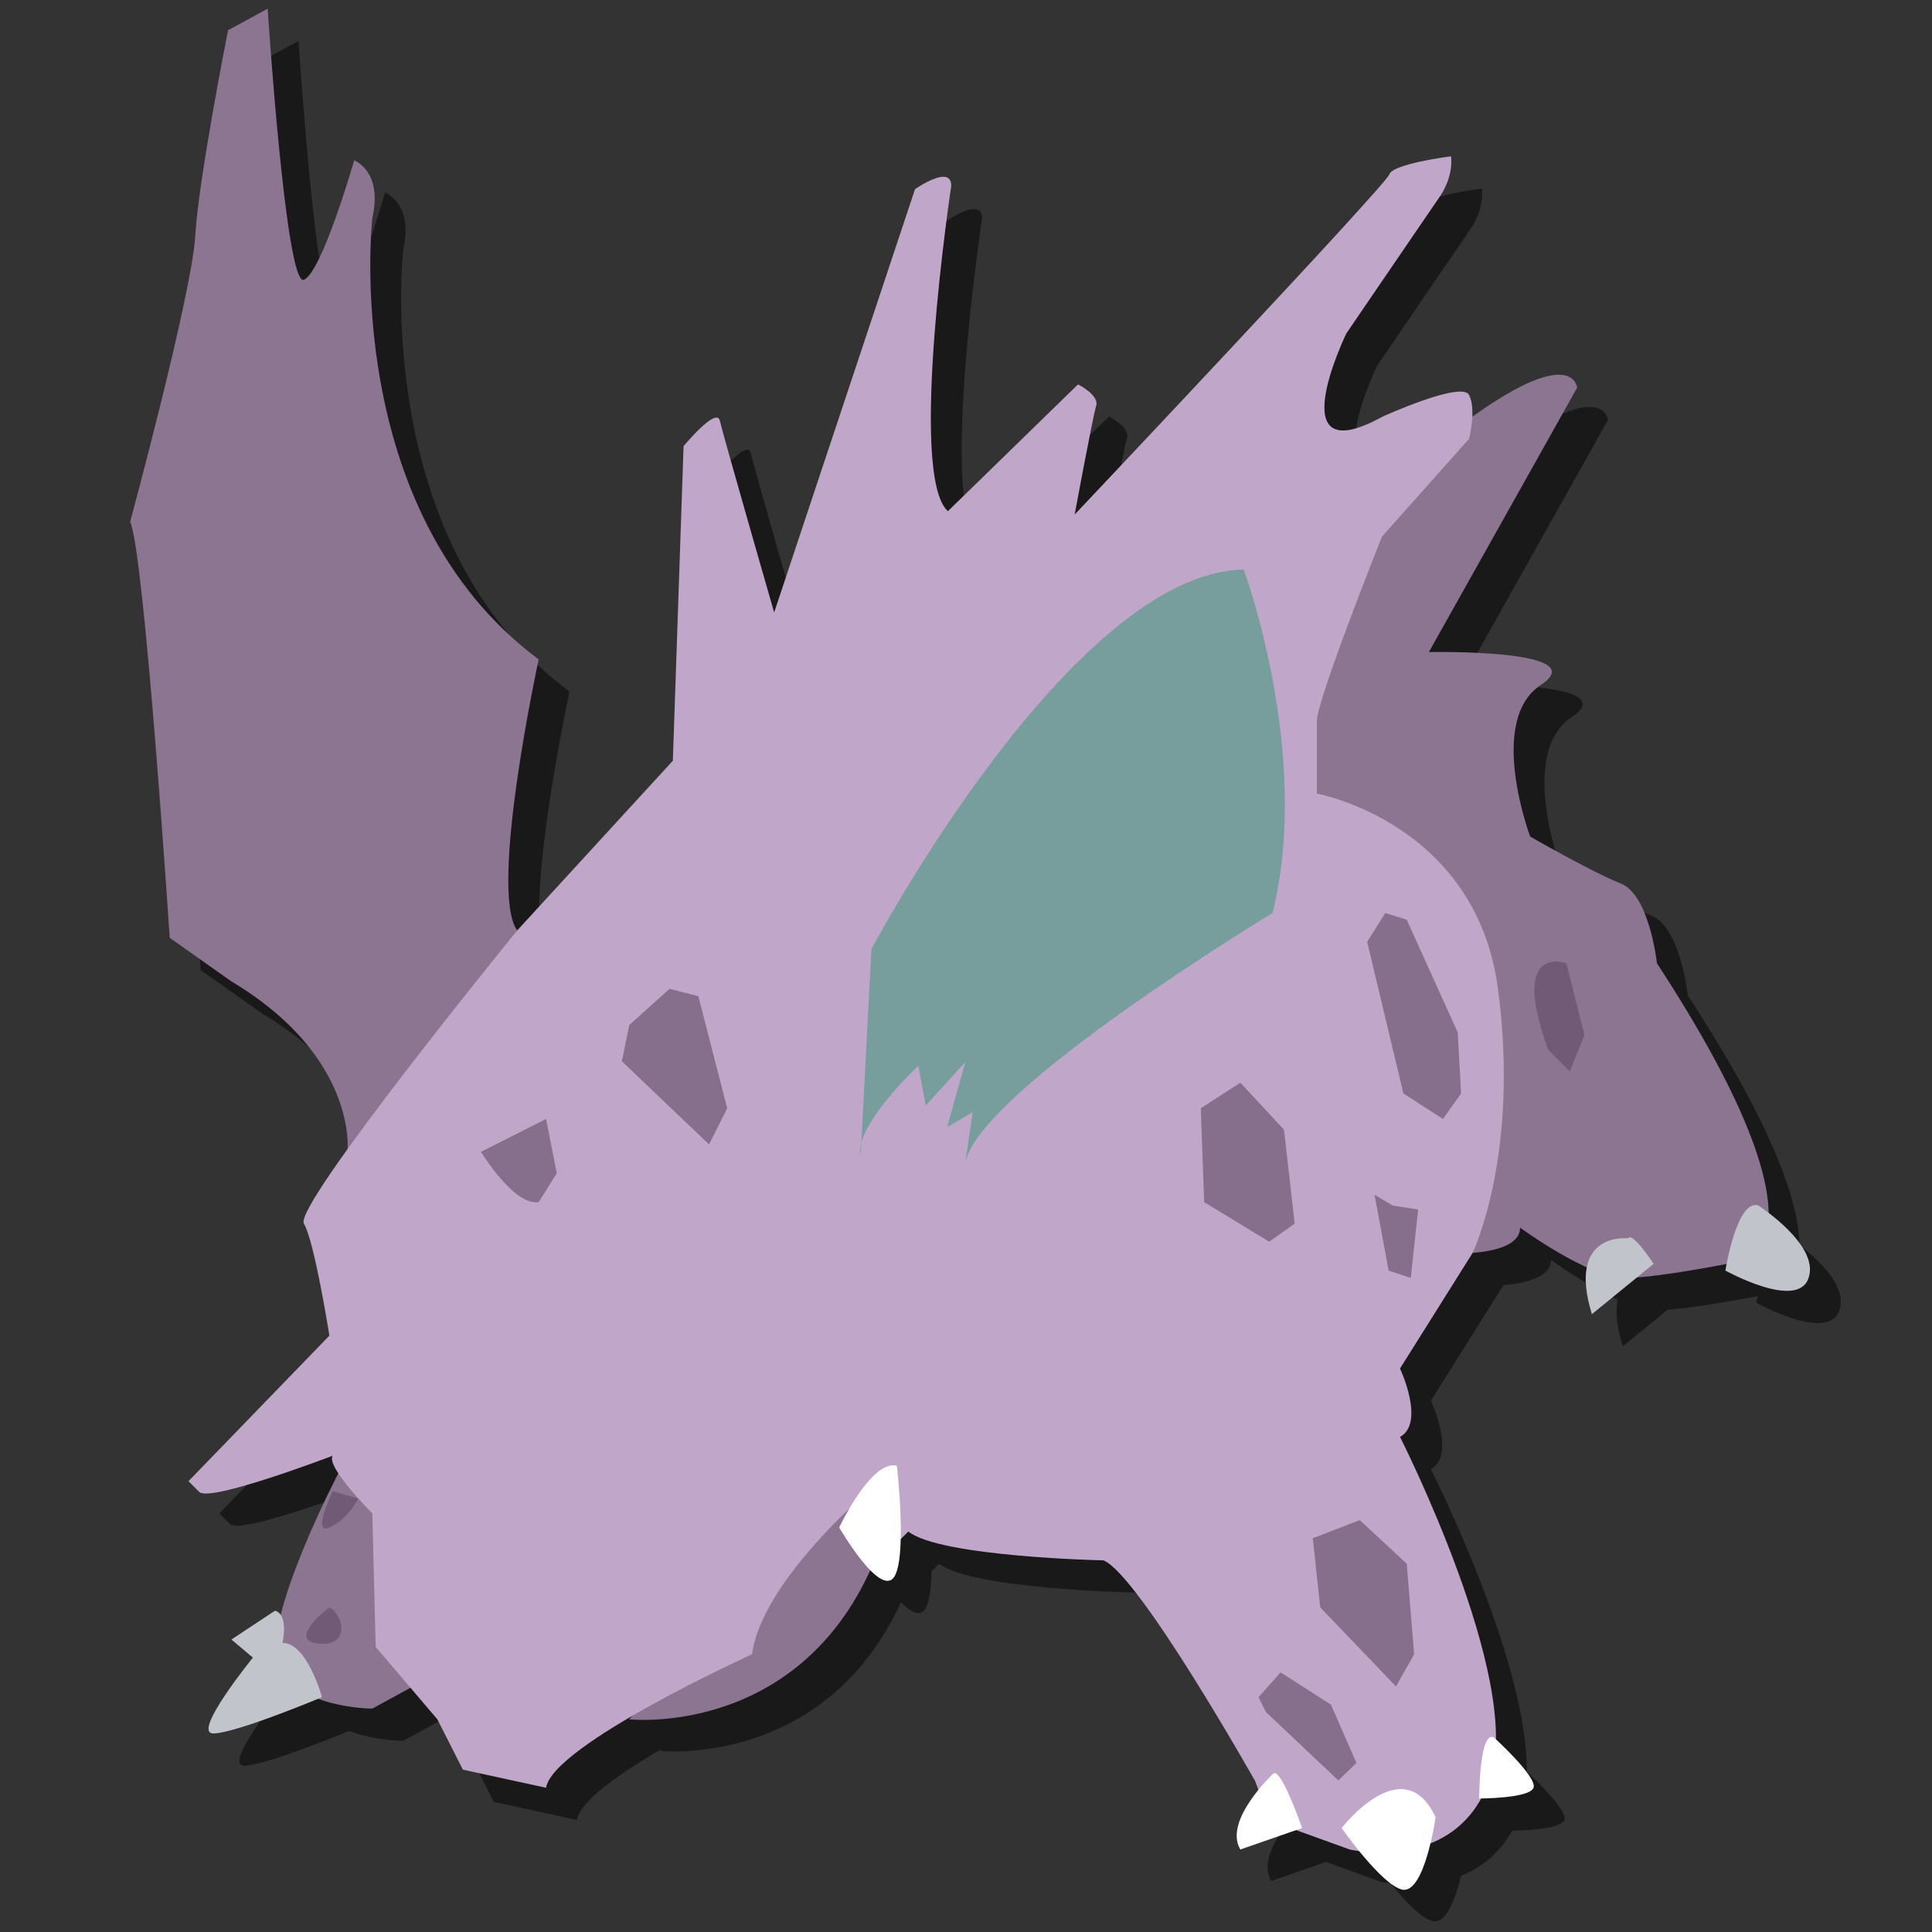 <?xml version="1.0" encoding="utf-8"?>
<!-- Generator: Adobe Illustrator 23.0.6, SVG Export Plug-In . SVG Version: 6.00 Build 0)  -->
<svg version="1.1" id="Layer_1" xmlns="http://www.w3.org/2000/svg" xmlns:xlink="http://www.w3.org/1999/xlink" x="0px" y="0px"
	 viewBox="0 0 288 288" style="enable-background:new 0 0 288 288;" xml:space="preserve">
<rect x="0" y="0" width="288" height="288" fill="#333333" stroke="none"/>
<style type="text/css">
	.st0{opacity:0.5;}
	.st1{fill:#8C7591;}
	.st2{fill:#C2C4CC;}
	.st3{fill:#705A76;}
	.st4{fill:#C0A7C9;}
	.st5{fill:#779D9C;}
	.st6{fill:#FFFFFF;}
	.st7{fill:#856F8C;}
</style>
<g class="st0">
	<path d="M56.4,176.4c0,0,1.6-14-17.3-25.3l-9.2-6.5c0,0-3.8-57.7-5.9-62c0,0,9.2-34,9.7-42.6s4.9-30.7,4.9-30.7l5.9-3.2
		c0,0,2.7,41.5,5.4,40.4s7.5-17.8,7.5-17.8s4.3,1.6,2.7,8.6c0,0-4.9,43.7,24.8,65.8c0,0-7.5,34.5-3.2,40.4
		C81.7,143.6,63.4,179.1,56.4,176.4z"/>
	<path d="M55.3,223.9c0,0-11.9,22.6-9.2,29.1c2.7,6.5,14,6.5,14,6.5l10.8-5.9l-9.2-28L55.3,223.9z"/>
	<path d="M98.4,261c0,0,24.8,2.7,36.1-22.6c11.3-25.3-8.6-9.7-8.6-9.7L98.4,261z"/>
	<path d="M199.9,123.1c0,0,42.6,16.7,23.2,68.5c0,0,8.1,0,8.1-3.8c0,0,10.2,7.5,15.6,7.5c5.4,0,18.3-2.7,18.3-2.7
		s12.9-3.8-13.5-44.2c0,0-1.1-10.2-5.4-11.9s-13.5-7-13.5-7s-6.5-17.3,1.6-22.6c8.1-5.4-16.7-4.9-16.7-4.9l22.1-39.4
		c0,0-0.5-6.5-15.6,4.3l-16.7,12.9c0,0-11.3,35.6-10.8,37.2S199.9,123.1,199.9,123.1z"/>
	<path d="M45.6,244.9l-6.5,4.3l3.2,2.7c0,0-9.2,11.3-5.9,11.3c3.3,0,16.2-5.4,16.2-5.4s-2.2-8.1-5.9-8.1
		C46.7,249.8,47.7,245.5,45.6,244.9z"/>
	<path d="M266.7,184.5c0,0,9.2,5.9,7.5,10.8c-1.6,4.9-12.4-1.1-12.4-1.1S263.5,183.5,266.7,184.5z"/>
	<path d="M247.3,189.4c0,0-9.2-1.1-5.4,11.3l9.2-7.5C251.1,193.2,247.9,188.3,247.3,189.4z"/>
	<path d="M54.2,227.1c0,0-3.2,6.5-0.5,5.4s4.3-4.3,4.3-4.3L54.2,227.1z"/>
	<path d="M53.7,244.4c0,0-6.5,4.9-1.6,5.4C56.9,250.3,55.8,245.5,53.7,244.4z"/>
	<path d="M238.1,148.4c0,0-8.6-3.2-2.7,12.9l3.2,3.2l2.2-5.4L238.1,148.4z"/>
	<path d="M53.7,203.9c0,0-2.2-14-3.8-16.7s31.8-43.7,31.8-43.7l23.2-25.3l1.6-46.9c0,0,4.9-5.9,5.4-3.8c0.5,2.2,8.1,28.6,8.1,28.6
		L141,33c0,0,5.4-3.8,5.4-0.5c0,0-6.5,43.1-0.5,48.5l19.4-18.9c0,0,3.2,1.6,2.7,3.2c-0.5,1.6-3.2,16.2-3.2,16.2s46.4-49.1,46.9-50.7
		c0.5-1.6,9.2-2.7,9.2-2.7s0.5,2.7-1.6,5.9c-2.2,3.2-14,20.5-14,20.5s-10.2,21,5.4,12.4c0,0,11.9-5.4,12.9-3.2c1.1,2.2,0,6.5,0,6.5
		l-13,14.6c0,0-9.7,24.3-9.7,27.5s0,10.8,0,10.8s23.7,4.3,27,29.1s-3.8,39.4-3.8,39.4l-10.8,17.2c0,0,3.8,8.1,0,10.2
		c0,0,18.3,36.1,13.5,50.7c-4.9,14.6-21,10.8-21,10.8l-11.9-4.3l-2.2-5.9c0,0-17.3-30.7-22.6-32.9c0,0-24.3-0.5-29.1-4.3l-2.2,2.2
		l0.5-11.9c0,0-19.9,15.6-21.6,28c0,0-29.7,13.5-30.7,19.9l-12.4-2.7l-3.8-7.5l-9.2-10.8l-0.5-19.9c0,0-7-7-5.9-8.6
		c0,0-18.3,7-19.9,5.4c-1.6-1.6-1.6-1.6-1.6-1.6L53.7,203.9z"/>
	<path d="M132.9,177l1.6-30.7c0,0,29.7-56.1,55.5-56.6c0,0,10.2,27.5,4.3,51.2c0,0-43.7,26.4-45.8,37.2l1.1-7.5l-3.8,2.2l2.7-9.7
		l-5.9,6.5l-1.1-5.9C141.6,163.5,131.9,172.7,132.9,177z"/>
	<path d="M138.3,223.3c0,0,1.6,14-0.5,16.7c-2.2,2.7-8.1-7.5-8.1-7.5S134.5,222.3,138.3,223.3z"/>
	<path d="M194.4,269.1c0,0-7.5,7-4.9,11.3l9.2-3.2C198.7,277.2,195.5,268,194.4,269.1z"/>
	<path d="M204.6,277.2c0,0,9.2-11.9,14-1.6c0,0-1.6,11.3-4.9,10.8C210.6,285.9,204.6,277.2,204.6,277.2z"/>
	<path d="M227.3,263.8c0,0,6.5,5.9,5.9,7.5s-8.1,1.6-8.1,1.6S225.1,262.6,227.3,263.8z"/>
	<path d="M86,171.6l-9.7,4.9c0,0,4.9,8.1,8.6,7.5l2.7-4.3L86,171.6z"/>
	<polygon points="98.4,157.6 104.4,152.2 108.7,153.3 113,170 110.3,175.4 97.3,163 	"/>
	<polygon points="189.5,166.2 183.6,170 184.1,184 193.8,189.9 197.6,187.2 196,173.2 	"/>
	<polygon points="211.1,140.9 208.4,145.2 213.8,167.8 219.7,171.6 222.4,167.8 221.9,158.7 214.3,141.9 	"/>
	<polygon points="209.5,182.9 211.6,194.2 214.9,195.3 216,185.1 212.2,184.5 	"/>
	<polygon points="200.3,234.1 201.4,244.4 212.7,256.1 215.4,251.4 214.3,237.9 207.3,231.4 	"/>
	<polygon points="195.5,254.1 192.2,257.8 193.3,260 204.1,270.1 206.8,267.5 203,258.9 	"/>
</g>
<g>
	<path class="st1" d="M51.8,171.6c0,0,1.6-14-17.3-25.3l-9.2-6.5c0,0-3.8-57.7-5.9-62c0,0,9.2-34,9.7-42.6S34,4.5,34,4.5l5.9-3.2
		c0,0,2.7,41.5,5.4,40.4s7.5-17.8,7.5-17.8s4.3,1.6,2.7,8.6c0,0-4.9,43.7,24.8,65.8c0,0-7.5,34.5-3.2,40.4
		C77.1,138.8,58.8,174.3,51.8,171.6z"/>
	<path class="st1" d="M50.7,219.1c0,0-11.9,22.6-9.2,29.1c2.7,6.5,14,6.5,14,6.5l10.8-5.9l-9.2-28L50.7,219.1z"/>
	<path class="st1" d="M93.8,256.3c0,0,24.8,2.7,36.1-22.6c11.3-25.3-8.6-9.7-8.6-9.7L93.8,256.3z"/>
	<path class="st1" d="M195.3,118.3c0,0,42.6,16.7,23.2,68.5c0,0,8.1,0,8.1-3.8c0,0,10.2,7.5,15.6,7.5c5.4,0,18.3-2.7,18.3-2.7
		s12.9-3.8-13.5-44.2c0,0-1.1-10.2-5.4-11.9s-13.5-7-13.5-7s-6.5-17.3,1.6-22.6c8.1-5.4-16.7-4.9-16.7-4.9l22.1-39.4
		c0,0-0.5-6.5-15.6,4.3L202.8,75c0,0-11.3,35.6-10.8,37.2S195.3,118.3,195.3,118.3z"/>
	<path class="st2" d="M41,240.1l-6.5,4.3l3.2,2.7c0,0-9.2,11.3-5.9,11.3S48,253,48,253s-2.2-8.1-5.9-8.1
		C42.1,245,43.1,240.7,41,240.1z"/>
	<path class="st2" d="M262.1,179.7c0,0,9.2,5.9,7.5,10.8c-1.6,4.9-12.4-1.1-12.4-1.1S258.9,178.7,262.1,179.7z"/>
	<path class="st2" d="M242.7,184.6c0,0-9.2-1.1-5.4,11.3l9.2-7.5C246.5,188.4,243.3,183.5,242.7,184.6z"/>
	<path class="st3" d="M49.6,222.3c0,0-3.2,6.5-0.5,5.4s4.3-4.3,4.3-4.3L49.6,222.3z"/>
	<path class="st3" d="M49.1,239.6c0,0-6.5,4.9-1.6,5.4C52.3,245.5,51.2,240.7,49.1,239.6z"/>
	<path class="st3" d="M233.5,143.6c0,0-8.6-3.2-2.7,12.9l3.2,3.2l2.2-5.4L233.5,143.6z"/>
	<path class="st4" d="M49.1,199.1c0,0-2.2-14-3.8-16.7s31.8-43.7,31.8-43.7l23.2-25.3l1.6-46.9c0,0,4.9-5.9,5.4-3.8
		c0.5,2.2,8.1,28.6,8.1,28.6l21-63.1c0,0,5.4-3.8,5.4-0.5c0,0-6.5,43.1-0.5,48.5l19.4-18.9c0,0,3.2,1.6,2.7,3.2s-3.2,16.2-3.2,16.2
		s46.4-49.1,46.9-50.7s9.2-2.7,9.2-2.7s0.5,2.7-1.6,5.9c-2.2,3.2-14,20.5-14,20.5s-10.2,21,5.4,12.4c0,0,11.9-5.4,12.9-3.2
		c1.1,2.2,0,6.5,0,6.5L206,80c0,0-9.7,24.3-9.7,27.5s0,10.8,0,10.8s23.7,4.3,27,29.1s-3.8,39.4-3.8,39.4L208.7,204
		c0,0,3.8,8.1,0,10.2c0,0,18.3,36.1,13.5,50.7c-4.9,14.6-21,10.8-21,10.8l-11.9-4.3l-2.2-5.9c0,0-17.3-30.7-22.6-32.9
		c0,0-24.3-0.5-29.1-4.3l-2.2,2.2l0.5-11.9c0,0-19.9,15.6-21.6,28c0,0-29.7,13.5-30.7,19.9L69,263.8l-3.8-7.5L56,245.5l-0.5-19.9
		c0,0-7-7-5.9-8.6c0,0-18.3,7-19.9,5.4s-1.6-1.6-1.6-1.6L49.1,199.1z"/>
	<path class="st5" d="M128.3,172.2l1.6-30.7c0,0,29.7-56.1,55.5-56.6c0,0,10.2,27.5,4.3,51.2c0,0-43.7,26.4-45.8,37.2l1.1-7.5
		l-3.8,2.2l2.7-9.7l-5.9,6.5l-1.1-5.9C137,158.7,127.3,167.9,128.3,172.2z"/>
	<path class="st6" d="M133.7,218.5c0,0,1.6,14-0.5,16.7c-2.2,2.7-8.1-7.5-8.1-7.5S129.9,217.5,133.7,218.5z"/>
	<path class="st6" d="M189.8,264.4c0,0-7.5,7-4.9,11.3l9.2-3.2C194.1,272.5,190.9,263.3,189.8,264.4z"/>
	<path class="st6" d="M200,272.5c0,0,9.2-11.9,14-1.6c0,0-1.6,11.3-4.9,10.8C206,281.1,200,272.5,200,272.5z"/>
	<path class="st6" d="M222.7,259c0,0,6.5,5.9,5.9,7.5s-8.1,1.6-8.1,1.6S220.5,257.9,222.7,259z"/>
	<path class="st7" d="M81.4,166.8l-9.7,4.9c0,0,4.9,8.1,8.6,7.5l2.7-4.3L81.4,166.8z"/>
	<polygon class="st7" points="93.8,152.8 99.8,147.4 104.1,148.5 108.4,165.2 105.7,170.6 92.7,158.2 	"/>
	<polygon class="st7" points="184.9,161.4 179,165.2 179.5,179.2 189.2,185.1 193,182.4 191.4,168.4 	"/>
	<polygon class="st7" points="206.5,136.1 203.8,140.4 209.2,163 215.1,166.8 217.8,163 217.3,153.9 209.7,137.1 	"/>
	<polygon class="st7" points="204.9,178.1 207,189.4 210.3,190.5 211.4,180.3 207.6,179.7 	"/>
	<polygon class="st7" points="195.7,229.3 196.8,239.6 208.1,251.4 210.8,246.6 209.7,233.1 202.7,226.6 	"/>
	<polygon class="st7" points="190.9,249.3 187.6,253 188.7,255.2 199.5,265.4 202.2,262.8 198.4,254.1 	"/>
</g>
</svg>
